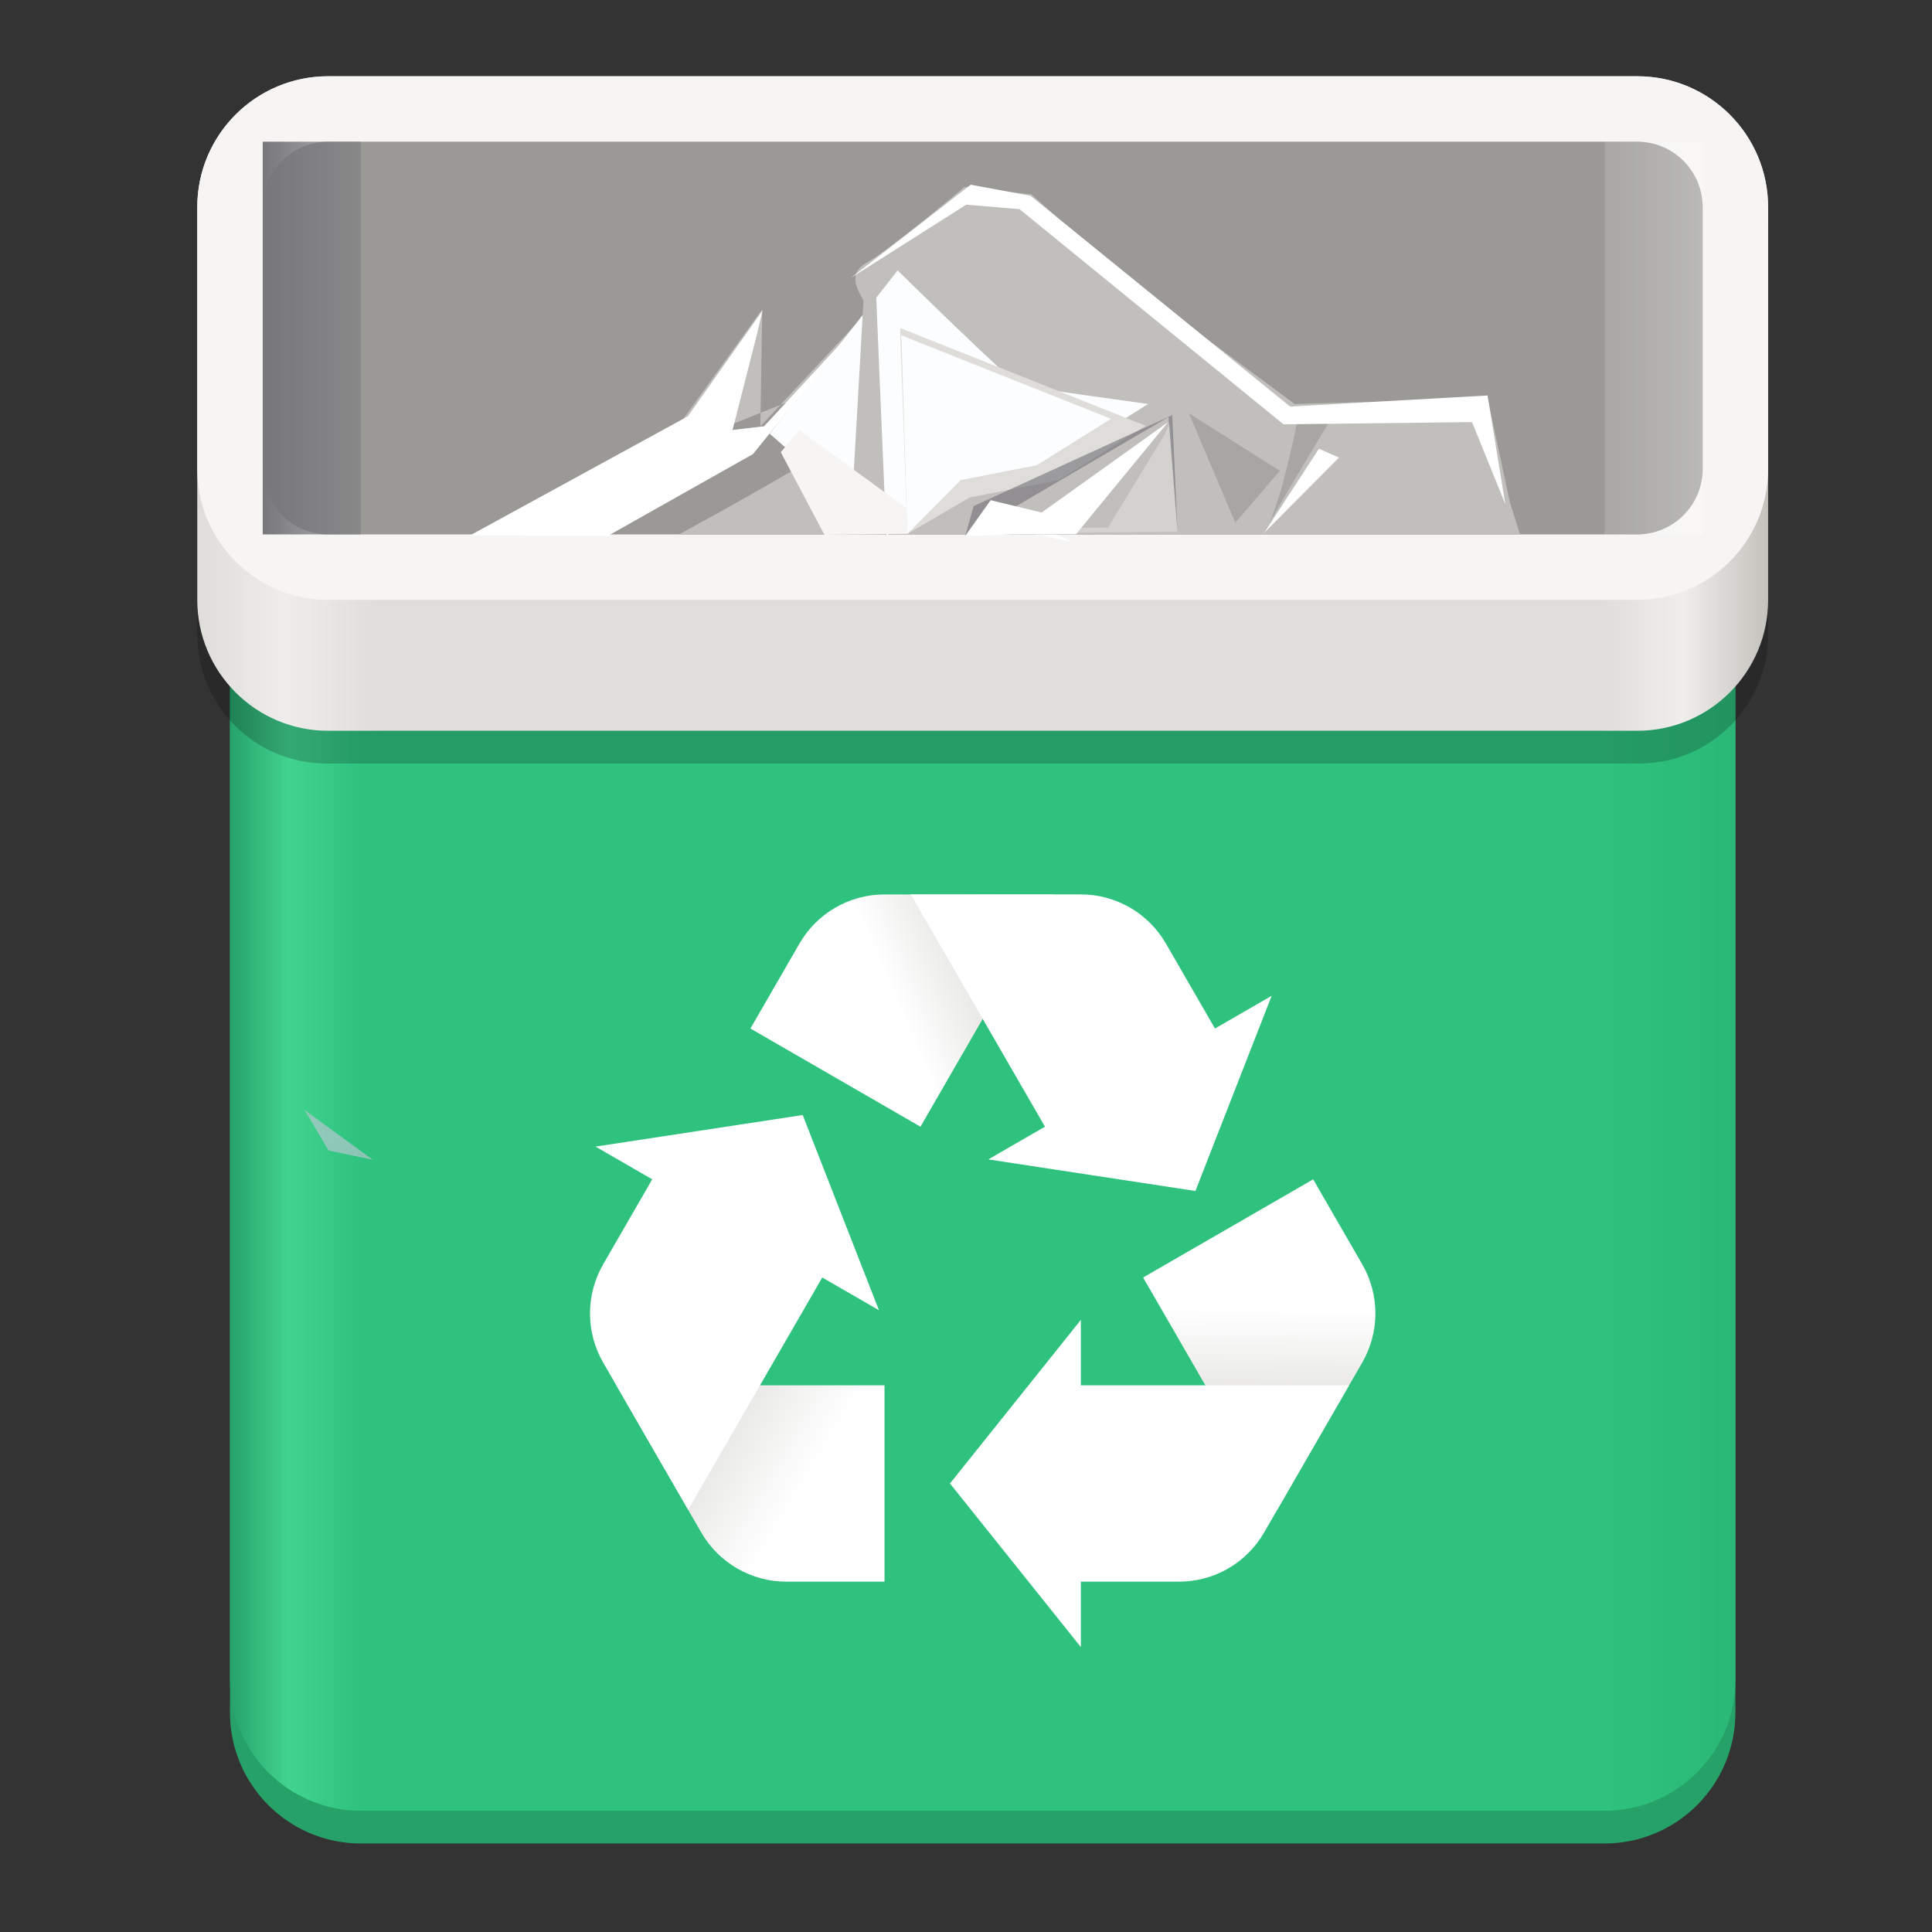 <svg width="128" height="128" viewBox="0 0 128 128" fill="none" xmlns="http://www.w3.org/2000/svg">
<rect x="0" y="0" width="128" height="128" fill="#333333" stroke="none"/>
<path d="M106.302 33.239H23.91C19.12 33.239 15.237 37.122 15.237 41.911V113.462C15.237 118.252 19.12 122.135 23.91 122.135H106.302C111.092 122.135 114.975 118.252 114.975 113.462V41.911C114.975 37.122 111.092 33.239 106.302 33.239Z" fill="#26A269"/>
<path d="M106.302 28.902H23.91C19.12 28.902 15.237 32.785 15.237 37.575V111.294C15.237 116.084 19.12 119.967 23.91 119.967H106.302C111.092 119.967 114.975 116.084 114.975 111.294V37.575C114.975 32.785 111.092 28.902 106.302 28.902Z" fill="url(#paint0_linear)"/>
<path opacity="0.2" d="M108.597 7.22H21.615C16.895 7.22 13.069 11.046 13.069 15.766V42.038C13.069 46.758 16.895 50.584 21.615 50.584H108.597C113.317 50.584 117.143 46.758 117.143 42.038V15.766C117.143 11.046 113.317 7.22 108.597 7.22Z" fill="black"/>
<path d="M108.47 5.052H21.742C16.952 5.052 13.069 8.935 13.069 13.725V39.743C13.069 44.533 16.952 48.416 21.742 48.416H108.47C113.26 48.416 117.143 44.533 117.143 39.743V13.725C117.143 8.935 113.26 5.052 108.47 5.052Z" fill="url(#paint1_linear)"/>
<path d="M108.47 5.052H21.742C16.952 5.052 13.069 8.935 13.069 13.725V31.07C13.069 35.86 16.952 39.743 21.742 39.743H108.47C113.26 39.743 117.143 35.86 117.143 31.07V13.725C117.143 8.935 113.26 5.052 108.47 5.052Z" fill="#F6F5F4"/>
<path d="M108.47 9.388H21.742C19.347 9.388 17.406 11.33 17.406 13.725V31.07C17.406 33.465 19.347 35.407 21.742 35.407H108.47C110.865 35.407 112.807 33.465 112.807 31.07V13.725C112.807 11.33 110.865 9.388 108.47 9.388Z" fill="#9A9996"/>
<path d="M23.91 9.388H17.406V35.407H23.91V9.388Z" fill="url(#paint2_linear)"/>
<path opacity="0.317" d="M106.302 9.388V35.407H112.807V9.388H106.302Z" fill="url(#paint3_linear)"/>
<path fill-rule="evenodd" clip-rule="evenodd" d="M75.734 84.638L87.001 78.134L90.253 83.767C90.824 84.755 91.124 85.877 91.124 87.019C91.124 88.16 90.823 89.282 90.253 90.271L87.001 95.903L84.619 100.027L77.109 87.018L75.734 84.638Z" fill="url(#paint4_linear)"/>
<path fill-rule="evenodd" clip-rule="evenodd" d="M58.601 91.78L58.601 104.789H52.096C50.955 104.789 49.833 104.488 48.845 103.917C47.856 103.346 47.035 102.525 46.464 101.537L43.212 95.904L40.832 91.78H55.853H58.601Z" fill="url(#paint5_linear)"/>
<path fill-rule="evenodd" clip-rule="evenodd" d="M60.983 74.647L49.717 68.142L52.969 62.509C54.131 60.497 56.278 59.258 58.602 59.258L65.105 59.257L69.868 59.258L62.357 72.266L60.983 74.647Z" fill="url(#paint6_linear)"/>
<path fill-rule="evenodd" clip-rule="evenodd" d="M65.108 59.257L60.346 59.259L67.857 72.266L69.231 74.646L65.475 76.814L79.2 78.906L84.252 65.973L80.495 68.142L77.243 62.509C76.081 60.497 73.934 59.257 71.611 59.257L65.108 59.257Z" fill="white"/>
<path fill-rule="evenodd" clip-rule="evenodd" d="M71.611 87.444L62.938 98.285L71.611 109.126V104.789H78.115C79.257 104.789 80.379 104.489 81.367 103.918C82.356 103.347 83.177 102.526 83.748 101.537L87 95.905L89.38 91.78H74.359H71.611V87.444Z" fill="white"/>
<path fill-rule="evenodd" clip-rule="evenodd" d="M53.181 73.873L39.456 75.965L43.212 78.134L39.96 83.766C39.389 84.755 39.089 85.876 39.089 87.018C39.089 88.16 39.389 89.282 39.96 90.27L43.21 95.903L45.592 100.025L53.103 87.018L54.477 84.638L58.233 86.806L53.181 73.873Z" fill="white"/>
<path opacity="0.646" d="M20.181 73.541L24.696 76.836L21.767 76.226L20.181 73.541Z" fill="#C0C6D6"/>
<path d="M65.926 35.167L66.22 33.697L71.07 35.902L78.125 27.671L71.07 35.902L65.926 34.873L65.864 35.001L65.926 35.167Z" fill="white"/>
<path d="M57.505 20.62C57.628 20.129 55.662 18.408 57.383 17.425C59.103 16.441 63.897 12.385 63.897 12.385L68.322 12.877L74.836 18.654L85.775 26.766L98.558 26.397L100.033 33.28L100.714 35.423L44.976 35.412C44.976 35.412 65.916 24.145 61.594 23.942C59.535 23.845 57.507 24.053 31.146 35.469L44.477 28.855L50.499 20.497L50.377 28.241L57.505 20.62Z" fill="#C0BFBC"/>
<path d="M50.991 28.733L59.472 17.916C59.472 17.916 67.093 25.414 67.584 25.537C68.076 25.66 76.065 26.766 76.065 26.766L67.461 32.174L64.266 32.051L58.721 35.486L50.991 28.733Z" fill="#FCFDFF"/>
<path d="M31.146 35.469L45.569 27.583L50.519 20.577L50.131 22.218L48.533 28.487L50.622 28.241L56.645 21.727L49.885 30.085L40.281 35.499L31.146 35.469Z" fill="white"/>
<path d="M57.997 18.039C57.997 18.777 58.721 35.486 58.721 35.486L56.399 34.141L57.26 19.023L57.997 18.039Z" fill="#C0BFBC"/>
<path d="M52.958 28.487L60.701 34.141L60.117 35.367L54.619 35.428L51.729 29.962L52.958 28.487Z" fill="#F6F5F4"/>
<path d="M59.63 21.727L60.117 35.367L64.24 32.962L70.145 31.809L75.907 28.208L59.63 21.727Z" fill="#DEDDDA"/>
<path d="M59.718 22.218L60.117 35.367L63.651 31.805L68.691 30.822L73.607 27.749L59.718 22.218Z" fill="#FCFDFF"/>
<path opacity="0.646" d="M77.54 27.995L78.014 35.229L64.976 35.35L65.863 35.001L73.406 34.959L77.048 28.978L77.54 27.995Z" fill="#DEDDDA"/>
<path opacity="0.646" d="M63.944 35.514L64.511 33.526L77.663 27.503L78.014 35.229L83.743 35.315L78.014 35.229L77.417 27.626L63.944 35.514Z" fill="#77767B"/>
<path opacity="0.646" d="M78.769 27.381L84.792 31.191L81.842 34.632L78.769 27.381Z" fill="#9A9996"/>
<path opacity="0.646" d="M86.021 27.503C86.021 27.503 84.906 33.54 83.743 35.315C83.988 34.701 88.111 27.872 88.111 27.872L96.96 27.135L86.021 27.503Z" fill="#9A9996"/>
<path d="M56.372 18.411L64.309 12.238L68.278 12.973L85.474 26.936L98.555 26.201L99.731 33.403L97.526 27.965L85.033 28.112L67.543 13.855L64.015 13.561L56.372 18.411Z" fill="white"/>
<path d="M87.385 29.729L83.743 35.315L88.708 30.317L87.385 29.729Z" fill="white"/>
<path d="M63.944 35.514L65.632 33.139L69.013 33.956L77.39 27.965L71.289 35.39C71.289 35.39 71.289 35.39 67.059 35.404L63.944 35.514Z" fill="white"/>
<defs>
<linearGradient id="paint0_linear" x1="15.237" y1="73.35" x2="114.975" y2="73.35" gradientUnits="userSpaceOnUse">
<stop stop-color="#26A269"/>
<stop offset="0.039" stop-color="#42D390"/>
<stop offset="0.087" stop-color="#2EC27E"/>
<stop offset="0.913" stop-color="#2EC27E"/>
<stop offset="1" stop-color="#2BB877"/>
</linearGradient>
<linearGradient id="paint1_linear" x1="13.069" y1="26.734" x2="117.143" y2="26.734" gradientUnits="userSpaceOnUse">
<stop stop-color="#DEDDDA"/>
<stop offset="0.056" stop-color="#EEEDEC"/>
<stop offset="0.118" stop-color="#DEDDDA"/>
<stop offset="0.892" stop-color="#DEDDDA"/>
<stop offset="0.946" stop-color="#EFEEED"/>
<stop offset="1" stop-color="#C3C2BC"/>
</linearGradient>
<linearGradient id="paint2_linear" x1="17.406" y1="22.398" x2="30.415" y2="22.398" gradientUnits="userSpaceOnUse">
<stop stop-color="#77767B"/>
<stop offset="1" stop-color="#77767B" stop-opacity="0"/>
</linearGradient>
<linearGradient id="paint3_linear" x1="112.807" y1="20.229" x2="99.797" y2="20.229" gradientUnits="userSpaceOnUse">
<stop stop-color="white"/>
<stop offset="1" stop-color="#E8E7E8" stop-opacity="0"/>
</linearGradient>
<linearGradient id="paint4_linear" x1="82.917" y1="94.772" x2="82.993" y2="86.776" gradientUnits="userSpaceOnUse">
<stop stop-color="#DEDDDA"/>
<stop offset="1" stop-color="white"/>
</linearGradient>
<linearGradient id="paint5_linear" x1="45.168" y1="93.406" x2="53.316" y2="98.284" gradientUnits="userSpaceOnUse">
<stop stop-color="#DEDDDA"/>
<stop offset="1" stop-color="white"/>
</linearGradient>
<linearGradient id="paint6_linear" x1="65.512" y1="61.425" x2="58.528" y2="64.437" gradientUnits="userSpaceOnUse">
<stop stop-color="#DEDDDA"/>
<stop offset="1" stop-color="white"/>
</linearGradient>
</defs>
</svg>
